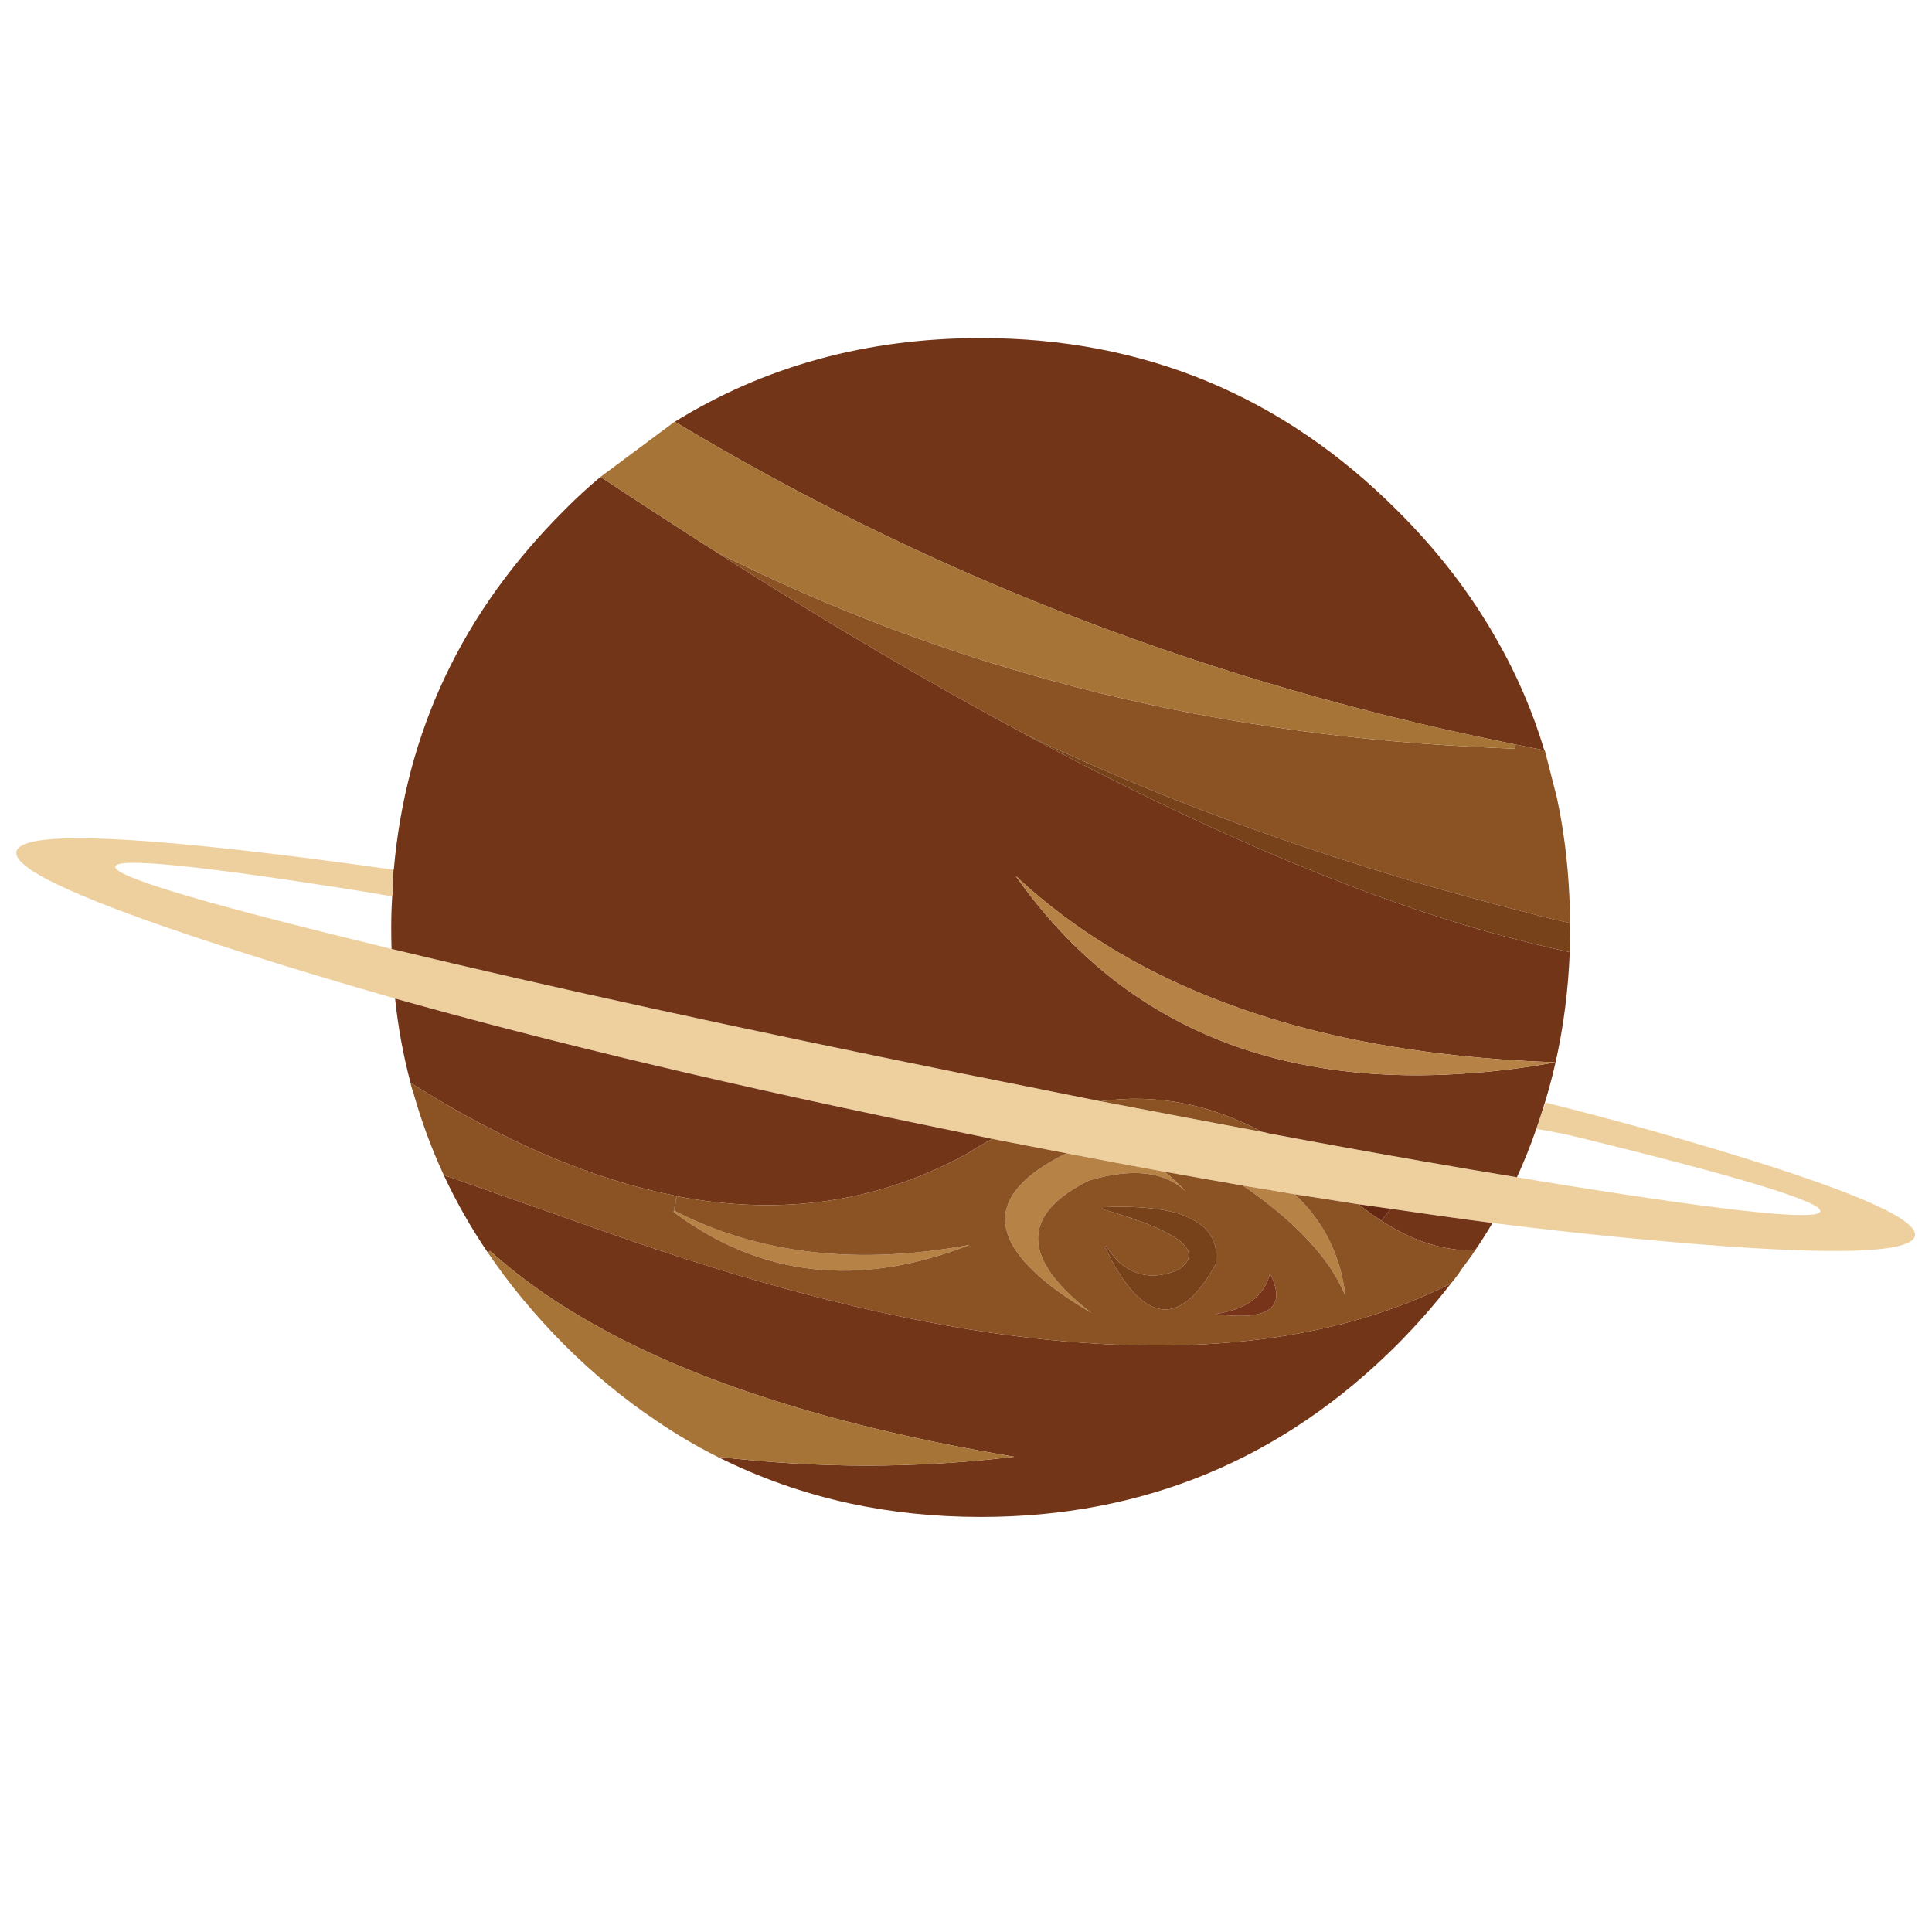 
<svg xmlns="http://www.w3.org/2000/svg" version="1.1" xmlns:xlink="http://www.w3.org/1999/xlink" preserveAspectRatio="none" x="0px" y="0px" width="300px" height="300px" viewBox="0 0 300 300">
<defs>
<g id="Layer5_0_FILL">
<path fill="#EED09F" stroke="none" d="
M 165.7 179.1
Q 173.45 180.6 180.85 181.95 187 183.05 193 184.1 197.05 184.75 201.05 185.45 206.05 186.2 210.95 187 213.45 187.35 215.95 187.7 224.05 188.9 231.75 189.9 242.5 191.25 252.4 192.2 296.4 196.45 297.35 191.9 298.2 187.35 255.7 175.35 248.5 173.35 240 171.2
L 239.2 173.35 238.55 175.3 238.55 175.3
Q 242.757 176.002 244.65 176.5 283.1 185.9 282.65 188.1 282.15 190.3 243.1 184.05 239.35 183.45 235.55 182.8 228.55 181.65 221.1 180.35 209.6 178.35 197.05 176 196.55 175.85 195.95 175.75 183.95 173.5 170.9 171 160.35 168.9 149.2 166.65 97.8 156.25 60.8 147.35 58.3 146.75 55.95 146.15 17.45 136.75 17.9 134.55 18.4 132.35 57.45 138.6 59.15 138.9 60.9 139.2
L 60.95 139 61.1 135.05 61.15 135.05
Q 54 134.05 47.3 133.2 3.45 127.65 2.55 132.25 1.6 136.8 44 149.9 52.3 152.45 61.35 155.05 98.35 165.45 147.35 175.45 150.7 176.15 154.1 176.85 159.95 178 165.7 179.1 Z"/>

<path fill="#723518" stroke="none" d="
M 237.1 146.3
Q 228.7 144.2 219.65 141.15 192.3 131.85 159.05 113.95 136.45 101.85 111.2 85.7 102.4 80.1 93.25 74.05 90.3 76.5 87.55 79.3 63.95 102.85 61.15 135.05
L 61.1 135.05 60.95 139 60.9 139.2 60.9 139.2
Q 60.75 141.561 60.75 144 60.75 145.65 60.8 147.35 97.8 156.25 149.2 166.65 160.35 168.9 170.9 171 183.65 169.2 195.95 175.75 196.55 175.85 197.05 176 209.6 178.35 221.1 180.35 228.55 181.65 235.55 182.8 237.233 179.132 238.55 175.3
L 238.55 175.3 239.2 173.35
Q 240.584 169.251 241.55 164.95 235 166.15 228.8 166.6 216.25 167.6 205.35 165.85 175.4 161.1 157.7 136 177.2 154.25 208.65 161.1 218.7 163.25 229.95 164.25 235.65 164.75 241.55 164.95 243.4 156.7 243.75 147.85 240.5 147.15 237.1 146.3
M 61.35 155.05
Q 62.05 161.75 63.75 168.15 85.65 181.95 105 185.7
L 105.05 185.7
Q 105.1 185.7 105.1 185.75 129.6 190.45 150.15 179.15 152.1 177.9 154.1 176.85 150.7 176.15 147.35 175.45 98.35 165.45 61.35 155.05
M 215.95 187.7
Q 215.2 188.65 214.5 189.55 221.8 194.35 229.05 194.15 230.5 192.05 231.75 189.9 224.05 188.9 215.95 187.7
M 75.75 194.5
L 76.1 194.25
Q 91.95 208.55 120.45 217.55 136.85 222.75 157.5 226.2 134.8 228.95 111.4 226.2 121.15 231.1 131.95 233.45 141.7 235.55 152.3 235.55 190.2 235.55 217 208.75 221.55 204.15 225.3 199.3 212.5 205.75 196.3 207.9 177.35 210.35 153.85 206.95 127.2 203 94.65 191.5
L 68.9 182.45
Q 71.8 188.7 75.75 194.5
M 229.05 114.3
Q 232.2 114.95 235.3 115.6 237.6 116.05 239.8 116.5 237.1 107.5 232.4 99.3 226.35 88.6 217 79.3 190.2 52.5 152.3 52.5 125.7 52.5 104.6 65.6 104.7 65.55 104.8 65.5 162.05 99.9 229.05 114.3 Z"/>

<path fill="#B68245" stroke="none" d="
M 228.8 166.6
Q 235 166.15 241.55 164.95 235.65 164.75 229.95 164.25 218.7 163.25 208.65 161.1 177.2 154.25 157.7 136 175.4 161.1 205.35 165.85 216.25 167.6 228.8 166.6
M 201.05 185.45
Q 197.05 184.75 193 184.1 203 190.95 207.25 197.95 208.25 199.6 208.95 201.35 208.65 199.1 208.1 197 206.2 190.25 201.05 185.45
M 180.85 181.95
Q 173.45 180.6 165.7 179.1 165.4 179.2 165.15 179.3 146.95 188.5 165.25 201.2 167.15 202.5 169.45 203.85 167.45 202.3 165.95 200.85 155.05 190.3 169.1 183.3 179.35 180.3 184.2 185.1 182.55 183.3 180.85 181.95
M 104.7 188
L 104.6 188.2
Q 124.85 203.35 150.6 193.3 124.45 198.15 104.7 188 Z"/>

<path fill="#642813" stroke="none" d="
M 215.95 187.7
Q 213.45 187.35 210.95 187 212.7 188.4 214.5 189.55 215.2 188.65 215.95 187.7 Z"/>

<path fill="#8B5224" stroke="none" d="
M 170.9 171
Q 183.95 173.5 195.95 175.75 183.65 169.2 170.9 171
M 165.15 179.3
Q 165.4 179.2 165.7 179.1 159.95 178 154.1 176.85 152.1 177.9 150.15 179.15 129.6 190.45 105.1 185.75
L 104.7 188
Q 124.45 198.15 150.6 193.3 124.85 203.35 104.6 188.2
L 105.05 185.7 105 185.7
Q 85.65 181.95 63.75 168.15 63.8 168.45 63.9 168.8 63.95 168.9 63.95 169 64 169.05 64 169.1 64 169.2 64.05 169.25 64.05 169.35 64.1 169.45 64.1 169.5 64.15 169.6 64.2 169.75 64.25 169.9 66.1 176.4 68.9 182.45
L 94.65 191.5
Q 127.2 203 153.85 206.95 177.35 210.35 196.3 207.9 212.5 205.75 225.3 199.3 225.45 199.1 225.6 198.95 226.4 197.95 227.05 196.95
L 228.6 194.85
Q 228.8 194.5 229.05 194.15 221.8 194.35 214.5 189.55 212.7 188.4 210.95 187 206.05 186.2 201.05 185.45 206.2 190.25 208.1 197 208.65 199.1 208.95 201.35 208.25 199.6 207.25 197.95 203 190.95 193 184.1 187 183.05 180.85 181.95 182.55 183.3 184.2 185.1 179.35 180.3 169.1 183.3 155.05 190.3 165.95 200.85 167.45 202.3 169.45 203.85 167.15 202.5 165.25 201.2 146.95 188.5 165.15 179.3
M 171.2 187.75
L 171.25 187.45
Q 179.35 187.1 183.75 188.7 184.1 188.85 184.4 189 189.45 191.15 188.8 196.25 181.05 210.3 173.05 196.5 172.3 195.15 171.55 193.6
L 171.75 193.5
Q 172.7 194.95 173.8 196 177.65 199.4 182.9 197.2 187.25 194.4 180.65 191.15 177.25 189.5 171.2 187.75
M 188.65 204.05
Q 195.9 203.05 197.2 197.75 201.25 205.7 188.65 204.05
M 239.85 116.5
L 239.8 116.5
Q 237.6 116.05 235.3 115.6
L 235.2 116.25
Q 231.9 116.15 228.6 115.95 164.85 112.7 111.2 85.7 136.45 101.85 159.05 113.95 187 127.4 221.25 137.4 229.65 139.8 238.45 142.05 241.15 142.75 243.8 143.35 243.75 135 242.4 127.2 242.1 125.55 241.75 123.85
L 240.1 117.4
Q 240 116.9 239.85 116.5 Z"/>

<path fill="#77341A" stroke="none" d="
M 197.2 197.75
Q 195.9 203.05 188.65 204.05 201.25 205.7 197.2 197.75 Z"/>

<path fill="#77411A" stroke="none" d="
M 171.25 187.45
L 171.2 187.75
Q 177.25 189.5 180.65 191.15 187.25 194.4 182.9 197.2 177.65 199.4 173.8 196 172.7 194.95 171.75 193.5
L 171.55 193.6
Q 172.3 195.15 173.05 196.5 181.05 210.3 188.8 196.25 189.45 191.15 184.4 189 184.1 188.85 183.75 188.7 179.35 187.1 171.25 187.45
M 104.7 188
L 105.1 185.75
Q 105.1 185.7 105.05 185.7
L 104.6 188.2 104.7 188
M 238.45 142.05
Q 229.65 139.8 221.25 137.4 187 127.4 159.05 113.95 192.3 131.85 219.65 141.15 228.7 144.2 237.1 146.3 240.5 147.15 243.75 147.85 243.75 147.6 243.75 147.35
L 243.8 144
Q 243.8 143.7 243.8 143.35 241.15 142.75 238.45 142.05 Z"/>

<path fill="#A77438" stroke="none" d="
M 76.1 194.25
L 75.75 194.5
Q 80.8 201.95 87.55 208.75 94.35 215.55 101.9 220.6 106.5 223.75 111.4 226.2 134.8 228.95 157.5 226.2 136.85 222.75 120.45 217.55 91.95 208.55 76.1 194.25
M 235.3 115.6
Q 232.2 114.95 229.05 114.3 162.05 99.9 104.8 65.5 104.7 65.55 104.6 65.6
L 93.25 74.05
Q 102.4 80.1 111.2 85.7 164.85 112.7 228.6 115.95 231.9 116.15 235.2 116.25
L 235.3 115.6 Z"/>
</g>
</defs>

<g transform="matrix( 1, 0, 0, 1, 0,0) ">
<use xlink:href="#Layer5_0_FILL"/>
</g>
</svg>
